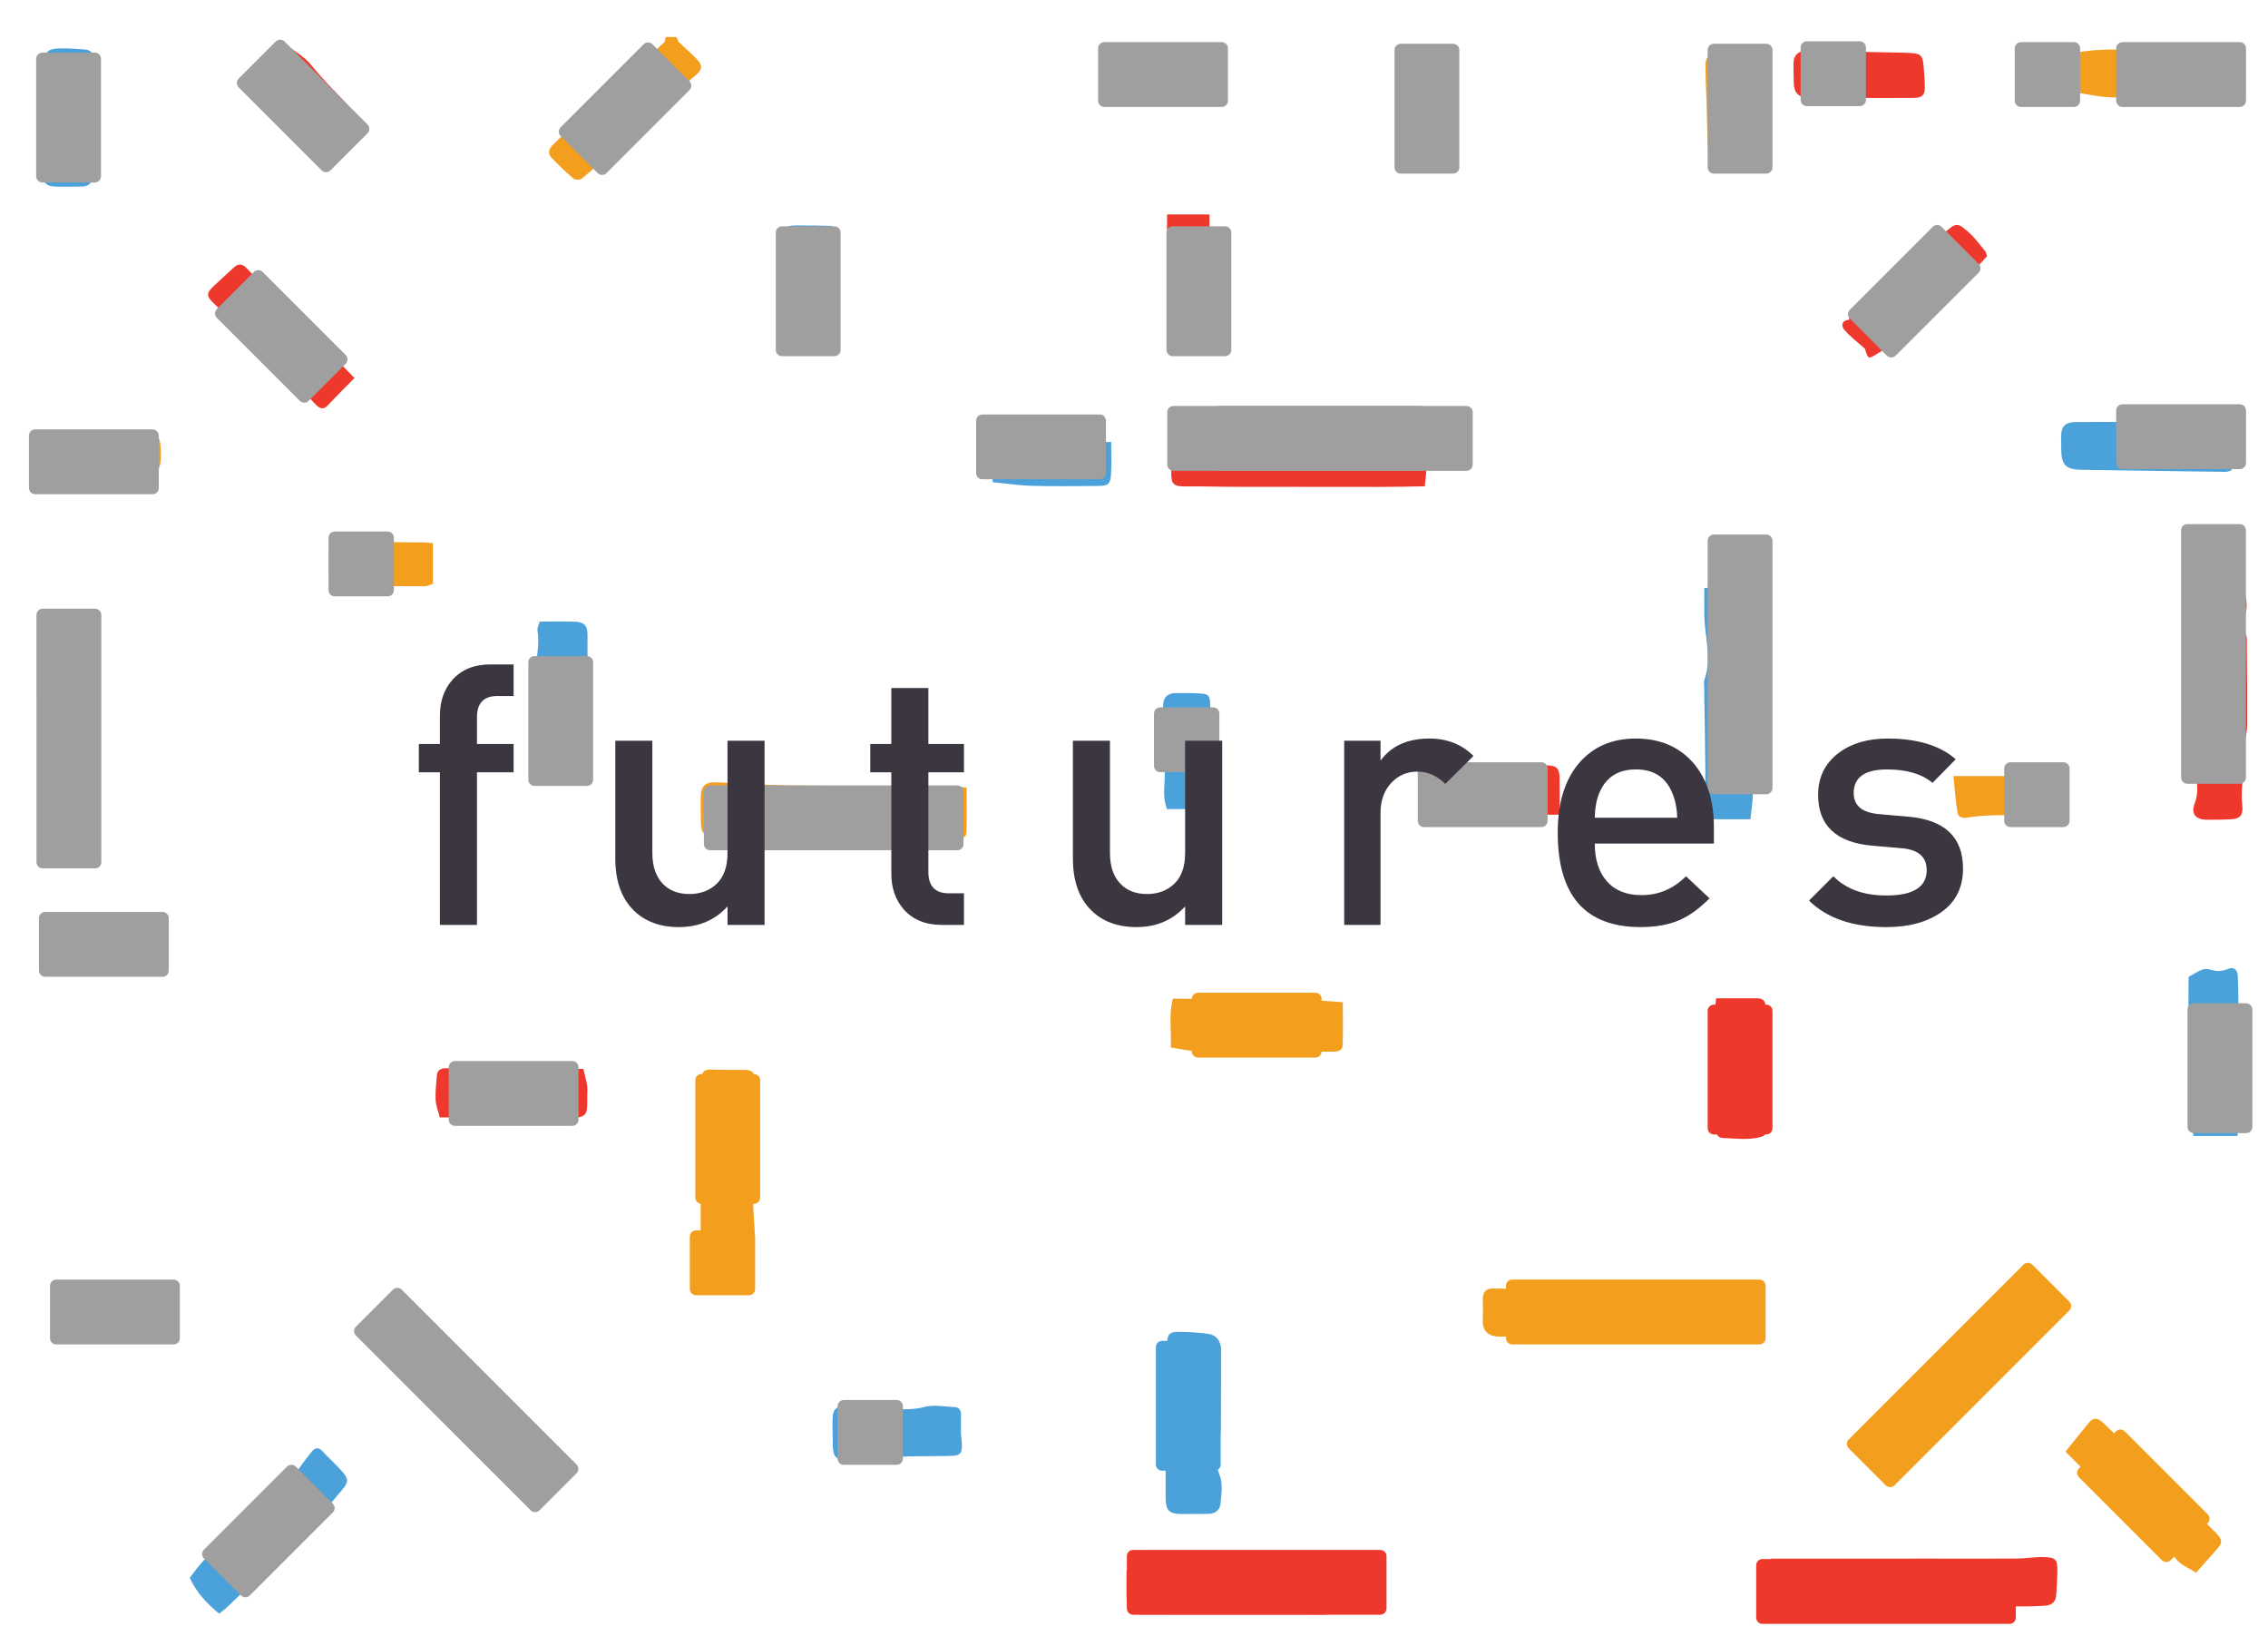 <?xml version="1.0" encoding="utf-8"?>
<!-- Generator: Adobe Illustrator 16.0.0, SVG Export Plug-In . SVG Version: 6.00 Build 0)  -->
<!DOCTYPE svg PUBLIC "-//W3C//DTD SVG 1.1//EN" "http://www.w3.org/Graphics/SVG/1.1/DTD/svg11.dtd">
<svg version="1.1" xmlns="http://www.w3.org/2000/svg" xmlns:xlink="http://www.w3.org/1999/xlink" x="0px" y="0px" width="250px"
	 height="180.333px" viewBox="0 0 250 180.333" enable-background="new 0 0 250 180.333" xml:space="preserve">
<g id="Layer_1">
	<g>
		<path fill-rule="evenodd" clip-rule="evenodd" fill="#EF382C" d="M247.699,79.995c0.023-2.978-0.01-5.957-0.033-8.936
			c-0.004-0.387,0.064-0.854-0.117-1.145c-0.482-0.761-0.357-1.444-0.066-2.216c0.166-0.437,0.186-0.963,0.137-1.434
			c-0.057-0.556-0.344-1.034-0.988-1.097c-1.598-0.156-3.197-0.235-4.928,0.061c0,0.427-0.002,0.665,0,0.905
			c0.021,4.883,0.041,9.766,0.068,14.648c0.01,1.414-0.205,2.895,0.141,4.225c0.336,1.282,0.445,2.383-0.02,3.629
			c-0.391,1.054,0.139,1.676,1.271,1.705c0.781,0.02,1.562-0.01,2.344-0.026c1.422-0.03,1.805-0.339,1.643-1.734
			c-0.232-2.023,0.447-4.009,0.133-6.022c-0.021-0.137,0.045-0.287,0.07-0.431C247.475,81.417,247.691,80.707,247.699,79.995z"/>
		<path fill-rule="evenodd" clip-rule="evenodd" fill="#EF382C" d="M193.684,110.021c-1.459,0.004-2.916,0.001-4.514,0.001
			c-0.061,0.589-0.154,1.104-0.158,1.62c-0.014,1.901-0.01,3.801,0.012,5.702c0.025,2.343,0.088,4.686,0.109,7.028
			c0.004,0.57,0.189,1.027,0.768,1.044c1.537,0.041,3.102,0.312,4.518-0.233c0.098-0.153,0.146-0.192,0.146-0.233
			c0.02-4.688,0.037-9.374,0.047-14.061C194.615,110.273,194.271,110.02,193.684,110.021z"/>
		<path fill-rule="evenodd" clip-rule="evenodd" fill="#EF382C" d="M34.392,14.435c0.916,0.891,1.418,0.789,2.441,0.027
			c0.463-0.345,0.902-0.726,1.32-1.122c0.814-0.773,0.797-1.1,0.039-1.91c-1.309-1.4-2.676-2.76-3.879-4.249
			c-0.779-0.965-1.795-1.501-2.768-2.227c-1.158,0.972-2.248,1.886-3.49,2.928C30.263,10.181,32.269,12.368,34.392,14.435z"/>
		<path fill-rule="evenodd" clip-rule="evenodd" fill="#EF382C" d="M52.858,153.189c-1.844-1.962-3.754-3.861-5.605-5.819
			c-0.791-0.837-1.48-1.773-2.264-2.621c-0.529-0.575-1.047-1.222-1.953-1.259c-1.023,0.949-2.051,1.902-3.219,2.985
			c0.555,0.673,1.004,1.304,1.541,1.848c1.17,1.186,2.439,2.274,3.564,3.499c1.629,1.769,3.145,3.639,4.746,5.433
			c1.289,1.446,2.623,2.854,3.959,4.258c0.723,0.758,1.08,0.843,1.746,0.28c0.934-0.789,1.787-1.67,2.658-2.496
			c-0.402-0.59-0.652-1.058-0.996-1.448C55.661,156.279,54.286,154.709,52.858,153.189z"/>
		<path fill-rule="evenodd" clip-rule="evenodd" fill="#EF382C" d="M64.72,119.636c-0.088-0.562-0.248-1.111-0.418-1.836
			c-2.168,0-4.113,0.006-6.061-0.003c-3.008-0.013-6.018-0.02-9.025-0.07c-0.672-0.012-1.023,0.217-1.07,0.876
			c-0.059,0.876-0.176,1.757-0.127,2.628c0.035,0.638,0.291,1.265,0.455,1.918c0.973,0,1.754-0.002,2.535,0
			c2.389,0.011,4.777,0.015,7.166,0.037c1.463,0.015,2.93,0.165,4.385,0.068c2.189-0.145,2.186-0.214,2.17-2.448
			C64.728,120.415,64.778,120.018,64.72,119.636z"/>
		<path fill-rule="evenodd" clip-rule="evenodd" fill="#EF382C" d="M10.312,83.799c0.016-0.041-0.012-0.096-0.014-0.145
			c-0.076-1.72-0.184-3.438-0.215-5.159c-0.01-0.672,0.211-1.345,0.219-2.018c0.025-2.148,0.006-4.296-0.014-6.443
			c-0.012-1.174-0.256-1.435-1.459-1.496c-0.973-0.049-1.953-0.02-2.926-0.041c-0.664-0.016-1.006,0.286-1.025,0.947
			c-0.01,0.293-0.018,0.586-0.014,0.879c0.07,4.285,0.141,8.57,0.213,12.856c0.008,0.001,0.014,0.001,0.02,0.001
			c0,1.952-0.016,3.902,0.006,5.854c0.014,1.274,0.182,1.408,1.471,1.384c0.73-0.013,1.463-0.03,2.195-0.029
			c1.268,0.003,1.471-0.209,1.547-1.534C10.411,87.169,9.729,85.486,10.312,83.799z"/>
		<path fill-rule="evenodd" clip-rule="evenodd" fill="#EF382C" d="M29.704,32.066c-0.842-0.848-1.713-1.669-2.539-2.529
			c-0.463-0.482-0.891-0.52-1.377-0.069c-0.746,0.689-1.506,1.365-2.24,2.066c-0.787,0.749-0.812,1.072-0.098,1.78
			c2.73,2.715,5.479,5.412,8.219,8.12c1.053,1.041,2.123,2.065,3.135,3.146c0.535,0.57,0.918,0.551,1.432-0.01
			c0.873-0.947,1.797-1.846,2.838-2.908c-1.625-1.68-3.104-3.223-4.594-4.751C32.896,35.287,31.3,33.676,29.704,32.066z"/>
		<path fill-rule="evenodd" clip-rule="evenodd" fill="#EF382C" d="M225.251,171.601c-1.02-0.019-2.043,0.159-3.063,0.165
			c-3.209,0.021-6.417,0.001-9.624,0.003c-4.402,0-8.805,0.005-13.208,0.007c-1.31,0.002-2.621,0-4.119,0
			c0,1.562-0.049,2.967,0.021,4.367c0.034,0.704,0.657,1.049,1.497,1.028c2.442-0.06,4.887-0.11,7.33-0.172
			c1.853-0.046,3.702-0.142,5.555-0.145c2.094-0.001,4.188,0.086,6.281,0.116c2.388,0.034,4.775,0.059,7.161,0.07
			c0.782,0.004,1.566-0.028,2.346-0.08c0.725-0.048,1.184-0.41,1.226-1.184c0.046-0.83,0.114-1.657,0.13-2.487
			C226.811,171.866,226.624,171.625,225.251,171.601z"/>
		<path fill-rule="evenodd" clip-rule="evenodd" fill="#EF382C" d="M139.125,172.915c-2.496-0.066-4.991,0.064-7.483-0.012
			c-2.46-0.075-4.917-0.12-7.461,0.109c0,1.142-0.031,2.242,0.008,3.34c0.049,1.392,0.254,1.566,1.681,1.569
			c6.696,0.009,13.392,0.016,20.088,0.017c0.274,0,0.55-0.06,0.886-0.099c0-1.635,0-3.19,0-4.91
			C144.163,172.93,141.643,172.983,139.125,172.915z"/>
		<path fill-rule="evenodd" clip-rule="evenodd" fill="#EF382C" d="M170.48,84.349c-1.605,0.008-3.211,0.015-4.818,0.004
			c-1.213-0.008-2.426-0.042-3.641-0.058c-0.707-0.009-1.082,0.314-1.092,1.058c-0.012,0.778-0.1,1.558-0.105,2.336
			c-0.01,1.54,0.508,2.071,2.096,2.089c2.387,0.025,4.773,0.007,7.158,0.007c0.531,0,1.064,0,1.836,0
			c0-1.484,0.02-2.783-0.004-4.082C171.893,84.651,171.539,84.345,170.48,84.349z"/>
		<path fill-rule="evenodd" clip-rule="evenodd" fill="#EF382C" d="M155.83,48.197c-2.189-0.01-4.377,0.023-6.566,0.016
			c-5.115-0.021-10.232-0.059-15.348-0.083c-1.217-0.007-2.432,0.01-3.646,0.014c-0.547,0-1.15-0.009-1.314,0.64
			c-0.223,0.881-0.461,1.799,0.201,2.628c-0.016,0.146-0.041,0.291-0.045,0.438c-0.045,1.565,0.211,1.787,1.756,1.76
			c1.465-0.026,2.93,0.035,4.395,0.039c5.625,0.011,11.248,0.019,16.873,0.015c1.602-0.002,3.205-0.044,4.912-0.068
			c0.229-1.715,0.264-3.277,0.002-4.848C156.846,48.115,156.297,48.199,155.83,48.197z"/>
		<path fill-rule="evenodd" clip-rule="evenodd" fill="#EF382C" d="M133.322,37.306c0-4.557,0-9.063,0-13.671
			c-1.627,0-3.148,0-4.678,0c0,4.693,0,9.197,0,13.705C130.266,37.834,131.738,37.497,133.322,37.306z"/>
		<path fill-rule="evenodd" clip-rule="evenodd" fill="#EF382C" d="M204.408,34.642l-0.01,0.009c-0.389-0.001-0.6,0.175-0.566,0.583
			l-0.014,0.016c-0.842,0.047-0.877,0.677-0.521,1.093c0.664,0.773,1.502,1.398,2.268,2.086l0.006,0.006
			c0.352,1.151,0.361,1.166,1.242,0.621c0.73-0.453,1.492-0.883,2.129-1.449c0.596-0.527,1.041-1.218,1.555-1.837
			c2.814-2.566,6.053-4.666,8.539-7.544c-0.096-0.265-0.113-0.425-0.199-0.531c-0.551-0.664-1.055-1.379-1.684-1.957
			c-1.389-1.275-1.498-1.238-2.859-0.05c-3.145,2.745-6.211,5.578-9.309,8.375C204.559,34.023,204.406,34.257,204.408,34.642z"/>
		<path fill-rule="evenodd" clip-rule="evenodd" fill="#EF382C" d="M199.406,10.777c1.854,0.016,3.707,0.004,5.562,0.004
			c0,0.005,0,0.009,0,0.014c2.002,0,4.004,0.013,6.004-0.006c0.922-0.01,1.217-0.324,1.205-1.233
			c-0.006-0.536-0.049-1.072-0.088-1.607c-0.152-2.067-0.154-2.067-2.283-2.14c-0.047-0.002-0.098-0.006-0.145-0.006
			c-2.279-0.044-4.557-0.094-6.834-0.131c-1.303-0.021-2.605-0.021-3.908-0.04c-0.639-0.008-1.178,0.461-1.207,1.158
			c-0.033,0.779,0.002,1.562,0.016,2.343C197.748,10.243,198.264,10.767,199.406,10.777z"/>
	</g>
	<path fill-rule="evenodd" clip-rule="evenodd" fill="#F49E1E" d="M83.187,119.484c0.012-0.195-0.006-0.391-0.002-0.586
		c0.008-0.67-0.332-0.982-0.992-0.981c-0.781,0.003-1.562-0.012-2.346-0.008c-2.387,0.012-2.578-0.577-2.59,2.508
		c-0.021,6.101-0.025,12.202-0.025,18.304c0,0.329,0.092,0.66,0.166,1.155c1.715,0.157,3.4,0.104,5.322,0.023
		c0.145-0.881,0.275-1.64,0.391-2.401c0.293-1.931-0.232-3.84-0.047-5.797C83.45,127.645,82.913,123.558,83.187,119.484z"/>
	<path fill-rule="evenodd" clip-rule="evenodd" fill="#F49E1E" d="M129.287,110.061c-0.484,1.832-0.139,3.561-0.232,5.38
		c1.018,0.153,1.912,0.371,2.814,0.405c1.805,0.069,3.611,0.041,5.416,0.045c3.17,0.004,6.344-0.002,9.516,0.008
		c0.57,0.003,1.174-0.01,1.199-0.732c0.053-1.549,0.016-3.102,0.016-4.713C141.676,109.925,135.523,110.148,129.287,110.061z"/>
	<path fill-rule="evenodd" clip-rule="evenodd" fill="#F49E1E" d="M228.217,5.936c0,1.374,0,2.716,0,4.161
		c1.654,0.244,3.066,0.587,4.488,0.632c2.98,0.098,5.963,0.048,8.947,0.038c1.594-0.003,3.189-0.046,4.879-0.072
		c0-1.658,0-3.14,0-4.698c-3.709-0.175-7.295-0.412-10.887-0.491C233.176,5.449,230.684,5.344,228.217,5.936z"/>
	<path fill-rule="evenodd" clip-rule="evenodd" fill="#F49E1E" d="M105.433,86.689c-5.818-0.042-11.635-0.073-17.451-0.117
		c-1.158-0.008-2.316-0.039-3.475-0.087c-1.895-0.079-3.789-0.208-5.684-0.263c-1.111-0.033-1.562,0.46-1.578,1.604
		c-0.014,0.88-0.004,1.76,0.012,2.641c0.025,1.394,0.221,1.612,1.59,1.619c6.994,0.039,13.986,0.058,20.98,0.1
		c1.855,0.011,3.713,0.035,5.564,0.142c0.83,0.051,1.121,0.015,1.145-0.726c0.049-1.552,0.014-3.106,0.014-4.789
		C106.003,86.75,105.718,86.692,105.433,86.689z M81.804,89.509c-0.549,0.347-1.133,0.639-1.738,0.969
		c-0.176-0.163-0.395-0.271-0.414-0.409c-0.031-0.211-0.002-0.556,0.133-0.644c0.432-0.286,0.91-0.517,1.398-0.687
		c0.162-0.057,0.463,0.093,0.604,0.241C81.884,89.08,81.886,89.458,81.804,89.509z"/>
	<path fill-rule="evenodd" clip-rule="evenodd" fill="#F49E1E" d="M37.722,59.704c-0.24-0.001-0.543-0.05-0.713,0.07
		c-0.291,0.204-0.686,0.509-0.715,0.802c-0.092,0.913-0.084,1.845-0.016,2.762c0.057,0.755,0.594,1.217,1.34,1.225
		c3.07,0.03,6.139,0.044,9.209,0.043c0.275,0,0.549-0.149,0.896-0.253c0-1.476,0-2.918,0-4.494
		c-0.443-0.038-0.682-0.073-0.918-0.076C43.778,59.752,40.751,59.727,37.722,59.704z"/>
	<path fill-rule="evenodd" clip-rule="evenodd" fill="#F49E1E" d="M215.77,89.537c0.064,0.416,0.402,0.672,0.99,0.577
		c1.1-0.175,2.223-0.25,3.34-0.273c1.504-0.033,3.008,0.033,4.51,0.03c0.363,0,0.729-0.101,1.078-0.154c0-1.445,0-2.75,0-4.189
		c-3.502,0-6.838,0-10.365,0C215.473,86.959,215.564,88.257,215.77,89.537z"/>
	<path fill-rule="evenodd" clip-rule="evenodd" fill="#F49E1E" d="M76.849,6.555c-0.627-0.663-1.336-1.247-1.988-1.891
		c-0.146-0.146-0.203-0.389-0.301-0.587c-0.393,0-0.783,0-1.174,0c-0.062,0.209-0.057,0.49-0.195,0.616
		c-1.518,1.416-3.062,2.808-4.596,4.207c-2.145,1.957-4.291,3.913-6.43,5.874c-0.432,0.396-0.836,0.818-1.258,1.226
		c-0.461,0.448-0.531,0.958-0.084,1.417c0.768,0.791,1.561,1.561,2.402,2.27c0.182,0.154,0.715,0.147,0.904-0.007
		c1.066-0.877,2.111-1.79,3.104-2.75c1.178-1.143,2.238-2.412,3.459-3.509c1.967-1.771,4.023-3.442,6.037-5.166
		C77.413,7.668,77.466,7.211,76.849,6.555z"/>
	<path fill-rule="evenodd" clip-rule="evenodd" fill="#F49E1E" d="M192.645,141.943c-2.737-0.017-5.478-0.098-8.21-0.009
		c-4.728,0.154-9.468-0.384-14.182,0.306c-0.188,0.027-0.387-0.048-0.58-0.056c-1.702-0.07-3.402-0.174-5.102-0.186
		c-0.815-0.005-1.144,0.452-1.124,1.208c0.02,0.72,0.03,1.441-0.006,2.159c-0.061,1.205,0.468,1.853,1.653,1.933
		c0.339,0.021,0.683-0.006,1.024-0.006c2.966-0.007,5.932-0.014,8.897-0.017c2.933-0.003,5.865,0,8.798,0
		c0.488-0.002,0.976-0.002,1.465-0.002c2.539,0.002,5.08,0.019,7.62-0.004c1-0.009,1.279-0.353,1.238-1.348
		c-0.035-0.879-0.072-1.756-0.104-2.633C193.992,142.122,193.83,141.949,192.645,141.943z"/>
	<path fill-rule="evenodd" clip-rule="evenodd" fill="#F49E1E" d="M220.295,143.021c-0.245,0.399-0.52,0.798-0.852,1.124
		c-0.72,0.704-1.529,1.318-2.224,2.045c-2.811,2.939-5.308,6.165-8.266,8.974c-0.639,0.608-1.073,1.429-1.595,2.138
		c1.226,1.156,2.298,2.169,3.519,3.319c2.414-2.595,4.763-4.973,6.944-7.495c2.169-2.511,4.758-4.658,6.702-7.518
		c-1.048-1.006-1.992-1.969-3.001-2.86C220.964,142.254,220.688,142.377,220.295,143.021z"/>
	<path fill-rule="evenodd" clip-rule="evenodd" fill="#F49E1E" d="M235.779,160.597c-1.315-1.282-2.641-2.556-3.978-3.814
		c-0.591-0.556-1.068-0.556-1.512-0.024c-0.826,0.991-1.627,2.002-2.613,3.222c1.452,1.406,2.815,2.94,4.399,4.195
		c1.116,0.882,2.1,1.879,3.114,2.848c1.071,1.022,1.805,2.367,3,3.286c0.494,0.381,1.166,0.658,1.448,1.157
		c0.57,1.011,1.575,1.271,2.431,1.862c0.695-0.785,1.325-1.52,1.98-2.231c1.058-1.149,1.065-1.335-0.099-2.481
		C241.231,165.938,238.509,163.264,235.779,160.597z"/>
	<path fill-rule="evenodd" clip-rule="evenodd" fill="#F49E1E" d="M17.757,141.442c-0.963,0.131-1.936,0.239-2.906,0.253
		c-2.246,0.033-4.496,0.003-6.744,0.004c-0.439,0.001-0.879,0.024-1.314,0.065c-0.75,0.07-1.154,0.47-1.129,1.25
		c0.023,0.586,0.039,1.173,0.053,1.759c0.045,1.791,0.402,2.162,2.156,2.167c3.324,0.009,6.646,0.015,9.971,0
		c0.516-0.003,1.031-0.128,1.836-0.236c-0.232-1.703-0.395-3.175-0.652-4.63C18.909,141.417,18.362,141.361,17.757,141.442z"/>
	<path fill-rule="evenodd" clip-rule="evenodd" fill="#F49E1E" d="M16.591,106.729c0.852-0.015,1.062-0.278,1.123-1.178
		c0.059-0.826,0.049-1.655,0.08-2.483c0.049-1.318-0.26-1.677-1.561-1.693c-1.559-0.021-3.119-0.006-4.68-0.006c0,0,0-0.002,0-0.004
		c-1.656,0-3.314-0.016-4.971,0.008c-0.955,0.015-1.428,0.47-1.463,1.412c-0.035,0.876-0.025,1.756,0.012,2.632
		c0.035,0.819,0.551,1.373,1.371,1.375C9.866,106.799,13.228,106.779,16.591,106.729z"/>
	<path fill-rule="evenodd" clip-rule="evenodd" fill="#F49E1E" d="M14.927,52.402c2.508,0.049,2.881-0.311,2.793-2.834
		c-0.057-1.602-0.352-1.936-2.006-1.946c-3.42-0.027-6.844-0.052-10.264-0.07c-0.432-0.003-0.863,0.035-1.541,0.066
		c0,1.105-0.012,2.025,0.004,2.945c0.02,1.495,0.41,1.888,1.924,1.883C8.866,52.435,11.897,52.345,14.927,52.402z"/>
	<path fill-rule="evenodd" clip-rule="evenodd" fill="#F49E1E" d="M188.193,14.482c0.033,1.192,0.066,2.385,0.506,3.598
		c1.199,0,2.32,0.018,3.441-0.005c0.854-0.019,1.111-0.248,1.189-1.136c0.064-0.728,0.049-1.464,0.037-2.197
		c-0.039-2.582-0.096-5.165-0.139-7.746c-0.012-0.673-0.305-1.041-1.072-1.084c-0.975-0.057-1.957-0.054-2.934-0.013
		c-0.785,0.032-1.215,0.414-1.223,1.161c-0.014,1.366,0.068,2.735,0.107,4.103C188.139,12.269,188.162,13.375,188.193,14.482z"/>
	<path fill-rule="evenodd" clip-rule="evenodd" fill="#E04C9B" d="M80.065,90.478c-0.176-0.163-0.395-0.271-0.414-0.409
		c-0.031-0.211-0.002-0.556,0.133-0.644c0.432-0.286,0.91-0.517,1.398-0.687c0.162-0.057,0.463,0.093,0.604,0.241
		c0.098,0.1,0.1,0.478,0.018,0.529C81.255,89.856,80.671,90.148,80.065,90.478z"/>
	<path fill="#4BA1D9" d="M134.556,157.447c0.038-2.879,0.034-5.759,0.034-8.638c-0.001-1.04-0.486-1.685-1.497-1.821
		c-1.059-0.144-2.135-0.199-3.205-0.208c-0.955-0.009-1.215,0.276-1.228,1.224c-0.008,0.632,0.126,1.265,0.105,1.896
		c-0.089,2.87-0.211,5.74-0.32,8.61c0.014,0.001,0.026,0.002,0.042,0.004c0,2.194-0.003,4.392,0,6.586
		c0.005,1.355,0.37,1.736,1.731,1.757c1.015,0.015,2.03-0.025,3.046-0.021c0.706,0.003,1.195-0.49,1.254-1.009
		c0.124-1.103,0.307-2.356-0.096-3.314c-0.425-1.018-0.324-1.842-0.137-2.793C134.435,158.973,134.547,158.206,134.556,157.447z"/>
	<path fill="#4BA1D9" d="M193.232,74.579c-0.35-2.228,0.475-4.472-0.328-6.647c-0.076-0.206,0.031-0.479,0.053-0.722
		c0.037-0.438,0.102-0.874,0.107-1.312c0.014-1.054-0.215-1.328-1.244-1.349c-0.828-0.017-1.658,0.06-2.484,0.112
		c-0.463,0.03-0.924,0.097-1.475,0.156c0,0.979,0.012,1.802,0,2.624c-0.043,2.504,0.908,5.007,0.004,7.515
		c-0.062,0.174-0.023,0.387-0.021,0.582c0.049,3.213,0.119,6.425,0.139,9.637c0.008,1.315-0.105,2.63-0.133,3.946
		c-0.014,0.556,0.072,1.143,0.805,1.159c1.404,0.031,2.809,0.009,4.291,0.009c0.105-1.038,0.254-1.857,0.26-2.676
		c0.018-2.271-0.049-4.544-0.035-6.815C193.184,78.722,193.547,76.599,193.232,74.579z"/>
	<path fill="#4BA1D9" d="M35.513,159.902c-0.41-0.439-0.791-0.336-1.109,0.037c-0.502,0.589-0.951,1.223-1.412,1.845
		c-0.172,0.231-0.266,0.61-0.482,0.7c-1.834,0.741-2.787,2.485-4.211,3.691c-2.064,1.754-3.893,3.787-5.791,5.734
		c-0.59,0.605-1.068,1.317-1.588,1.967c0.729,1.66,1.91,2.844,3.236,3.969c0.314-0.258,0.627-0.48,0.898-0.742
		c2.758-2.651,5.553-5.269,8.25-7.98c1.574-1.579,3.027-3.282,4.461-4.992c0.674-0.803,0.629-1.188-0.025-1.934
		C37.04,161.396,36.241,160.682,35.513,159.902z"/>
	<path fill="#4BA1D9" d="M229.5,51.777c5.273,0.068,10.547,0.157,15.82,0.226c0.221,0.004,0.445-0.105,0.631-0.154
		c0.668-3.602,0.668-3.602-0.221-4.962c-1.68,0-3.344,0.046-5.002-0.014c-1.832-0.064-3.66-0.279-5.492-0.333
		c-2.148-0.064-4.299-0.039-6.449-0.028c-1.137,0.007-1.588,0.48-1.59,1.59c-0.002,0.439,0.01,0.879,0.01,1.319
		C227.203,51.262,227.703,51.754,229.5,51.777z"/>
	<path fill="#4BA1D9" d="M245.539,106.801c-0.682,0.292-1.307,0.249-1.986,0.038c-0.27-0.084-0.631-0.059-0.893,0.053
		c-0.523,0.224-1.006,0.54-1.414,0.767c0,1.526-0.045,2.895,0.018,4.258c0.037,0.863,0.248,1.717,0.359,2.577
		c0.049,0.385,0.123,0.792,0.053,1.165c-0.203,1.095-0.121,2.162-0.023,3.265c0.121,1.4-0.061,2.825-0.061,4.24
		c0.002,0.658,0.125,1.317,0.199,2.028c1.637,0,3.09,0,4.844,0c0.041-0.802,0.107-1.52,0.109-2.236
		c0.012-3.421,0.02-6.841,0.01-10.262c-0.006-1.712-0.01-3.424-0.082-5.133C246.643,106.814,246.191,106.522,245.539,106.801z"/>
	<path fill="#4BA1D9" d="M9.327,5.448C8.401,5.386,7.474,5.308,6.548,5.332C5.276,5.364,4.874,5.746,4.845,7.018
		c-0.047,2.049-0.012,4.102-0.012,6.152c-0.02,0-0.037,0-0.057,0c0,1.904-0.006,3.81,0.002,5.715
		c0.008,1.442,0.232,1.668,1.715,1.691c0.869,0.013,1.74-0.004,2.609-0.024c0.617-0.014,1.037-0.381,1.125-0.947
		c0.111-0.7,0.104-1.423,0.104-2.136c0.012-3.616,0.01-7.231,0.016-10.848C10.349,5.925,10.038,5.495,9.327,5.448z"/>
	<path fill="#4BA1D9" d="M99.13,160.586c0.66-0.096,1.336-0.085,2.006-0.096c1.307-0.023,2.615,0.004,3.922-0.052
		c0.764-0.031,0.998-0.347,0.975-1.15c-0.01-0.486-0.08-0.972-0.104-1.256c0-0.84-0.01-1.476,0.002-2.111
		c0.008-0.459-0.182-0.81-0.635-0.835c-1.162-0.062-2.396-0.314-3.469-0.014c-1.068,0.301-2.131,0.209-3.156,0.28
		c-1.762,0.124-3.564-0.22-5.346-0.395c-0.957-0.095-1.51,0.298-1.543,1.258c-0.033,1.024-0.01,2.053,0.021,3.078
		c0.037,1.288,0.385,1.714,1.594,1.41C95.323,160.222,97.226,160.862,99.13,160.586z"/>
	<path fill="#4BA1D9" d="M113.731,53.542c2.439,0.062,4.879,0.035,7.32,0.014c1.146-0.01,1.365-0.212,1.422-1.364
		c0.057-1.108,0.012-2.221,0.012-3.487c-1.73,0.107-3.199-0.735-4.779-0.126c-0.297,0.114-0.676,0.035-1.018,0.021
		c-2.088-0.091-4.174-0.193-6.262-0.281c-0.666-0.028-0.996,0.34-1.002,0.981c-0.016,1.209-0.004,2.42-0.004,3.842
		C111.04,53.297,112.382,53.506,113.731,53.542z"/>
	<path fill="#4BA1D9" d="M159.5,7.712c-0.004-1.038-0.568-1.938-1.414-2.174c-1.172-0.328-2.479-0.428-3.744,0.022
		c0,4.123,0,8.194,0,12.52c1.449,0,2.666,0.025,3.881-0.008c0.984-0.025,1.449-0.591,1.404-1.586
		c-0.035-0.729-0.072-1.459-0.078-2.189C159.525,12.103,159.512,9.906,159.5,7.712z"/>
	<path fill="#4BA1D9" d="M128.641,89.164c1.516,0,2.969,0,4.609,0c0.061-0.752,0.143-1.329,0.143-1.907
		c0.016-2.589,0.006-5.18,0.006-7.771c0-0.634,0.033-1.271-0.002-1.905c-0.051-0.949-0.174-1.091-1.125-1.155
		c-0.875-0.06-1.756-0.044-2.633-0.043c-0.865,0.002-1.4,0.415-1.428,1.27c-0.039,1.266,0.049,2.533,0.076,3.801
		c0.035,1.732,0.18,3.475,0.053,5.196C128.273,87.562,128.338,88.363,128.641,89.164z"/>
	<path fill="#4BA1D9" d="M91.661,24.892c-1.324-0.02-2.582-0.06-3.84-0.052c-1.289,0.008-1.498,0.232-1.496,1.568
		c0.004,1.902,0.037,3.803,0.047,5.705c0.01,1.45,0.002,2.9,0.002,4.526c1.586,0.074,3.016,0.141,4.574,0.213
		c0.654-0.312,0.787-1.036,0.799-1.783c0.049-3.119,0.076-6.238,0.102-9.356C91.851,25.525,91.767,25.338,91.661,24.892z"/>
	<path fill="#4BA1D9" d="M60.308,85.552c1.248,0.026,2.502-0.128,3.857-0.21c0.041-0.623,0.092-1.097,0.098-1.57
		c0.018-1.512-0.033-3.025,0.043-4.534c0.049-0.954,0.369-1.896,0.4-2.849c0.074-2.145,0.051-4.292,0.055-6.438
		c0.002-1.005-0.367-1.405-1.398-1.437c-1.264-0.038-2.527-0.009-3.875-0.009c-0.096,0.368-0.291,0.698-0.242,0.989
		c0.426,2.565-0.918,5.134,0.068,7.721c0.213,0.559-0.113,1.329-0.205,2c-0.066,0.474-0.205,0.942-0.221,1.417
		c-0.037,1.121-0.031,2.245-0.023,3.367C58.87,85.118,59.171,85.525,60.308,85.552z"/>
	<path fill="#4BA1D9" d="M124.044,10.144c1.415,0.031,2.831,0.008,4.245,0.008c0,0.005,0,0.012,0,0.017
		c1.465,0,2.93,0.013,4.395-0.004c1.01-0.011,1.273-0.271,1.322-1.311c0.035-0.731,0.035-1.466,0.008-2.197
		c-0.037-0.933-0.266-1.254-1.234-1.273c-2.975-0.059-5.949-0.055-8.923-0.026c-0.789,0.008-1.121,0.399-1.178,1.204
		c-0.053,0.729-0.057,1.463-0.049,2.194C122.636,9.773,122.968,10.12,124.044,10.144z"/>
</g>
<g id="Layer_3">
	<path fill="#A09F9F" d="M99.529,160.75c0,0.378-0.308,0.686-0.687,0.686l-5.83,0c-0.379-0.001-0.687-0.308-0.687-0.687l0-5.773
		c0-0.379,0.307-0.686,0.687-0.686l5.83,0c0.378,0.001,0.686,0.307,0.686,0.686V160.75z"/>
	<path fill="#F49E1E" d="M83.241,142.058c0,0.378-0.308,0.686-0.687,0.686l-5.83,0c-0.379-0.001-0.687-0.308-0.687-0.687l0-5.773
		c0-0.379,0.307-0.686,0.687-0.686l5.83,0c0.378,0.001,0.686,0.307,0.686,0.686V142.058z"/>
	<path fill="#A09F9F" d="M134.408,84.414c0,0.378-0.308,0.686-0.687,0.686l-5.83,0c-0.379-0.001-0.687-0.308-0.687-0.687l0-5.773
		c0-0.379,0.307-0.686,0.687-0.686l5.83,0c0.378,0.001,0.686,0.307,0.686,0.686V84.414z"/>
	<path fill="#A09F9F" d="M43.418,65.036c0,0.378-0.308,0.686-0.687,0.686l-5.83,0c-0.379-0.001-0.687-0.308-0.687-0.687l0-5.773
		c0-0.379,0.307-0.686,0.687-0.686l5.83,0c0.378,0.001,0.686,0.307,0.686,0.686V65.036z"/>
	<path fill="#A09F9F" d="M229.289,11.102c0,0.378-0.308,0.686-0.687,0.686l-5.83,0c-0.379-0.001-0.687-0.308-0.687-0.687l0-5.773
		c0-0.379,0.307-0.686,0.687-0.686l5.83,0c0.378,0.001,0.686,0.307,0.686,0.686V11.102z"/>
	<path fill="#A09F9F" d="M205.685,11.011c0,0.378-0.308,0.686-0.687,0.686l-5.83,0c-0.379-0.001-0.687-0.308-0.687-0.687l0-5.773
		c0-0.379,0.307-0.686,0.687-0.686l5.83,0c0.378,0.001,0.686,0.307,0.686,0.686V11.011z"/>
	<path fill="#A09F9F" d="M228.125,90.464c0,0.378-0.308,0.686-0.687,0.686l-5.83,0c-0.379-0.001-0.687-0.308-0.687-0.687l0-5.773
		c0-0.379,0.307-0.686,0.687-0.686l5.83,0c0.378,0.001,0.686,0.307,0.686,0.686V90.464z"/>
	<path fill="#A09F9F" d="M246.891,44.555h-12.938c-0.379,0-0.686,0.307-0.687,0.686v5.773c0,0.378,0.307,0.686,0.687,0.686h12.937
		c0.379,0,0.686-0.308,0.686-0.686l0-5.773C247.576,44.862,247.27,44.555,246.891,44.555z"/>
	<path fill="#A09F9F" d="M169.906,84.005h-12.938c-0.379,0-0.686,0.307-0.687,0.686v5.773c0,0.378,0.307,0.686,0.687,0.686h12.937
		c0.379,0,0.686-0.308,0.686-0.686l0-5.773C170.591,84.312,170.285,84.005,169.906,84.005z"/>
	<path fill="#A09F9F" d="M246.891,4.643h-12.938c-0.379,0-0.686,0.307-0.687,0.686v5.773c0,0.378,0.307,0.686,0.687,0.686h12.937
		c0.379,0,0.686-0.308,0.686-0.686l0-5.773C247.576,4.95,247.27,4.643,246.891,4.643z"/>
	<path fill="#A09F9F" d="M134.67,4.643h-12.938c-0.379,0-0.686,0.307-0.687,0.686v5.773c0,0.378,0.307,0.686,0.687,0.686h12.937
		c0.379,0,0.686-0.308,0.686-0.686l0-5.773C135.355,4.95,135.049,4.643,134.67,4.643z"/>
	<path fill="#A09F9F" d="M213.051,24.995l-9.148,9.148c-0.268,0.268-0.268,0.703,0,0.971l4.082,4.083
		c0.268,0.267,0.703,0.268,0.971,0l9.148-9.147c0.268-0.269,0.268-0.703,0-0.97l-4.082-4.083
		C213.752,24.727,213.318,24.727,213.051,24.995z"/>
	<path fill="#A09F9F" d="M70.949,4.877L61.8,14.025c-0.268,0.268-0.268,0.703,0,0.971l4.082,4.083c0.268,0.267,0.703,0.268,0.971,0
		l9.148-9.147c0.268-0.269,0.268-0.703,0-0.97l-4.082-4.083C71.65,4.61,71.216,4.609,70.949,4.877z"/>
	<path fill="#A09F9F" d="M31.633,161.629l-9.148,9.148c-0.268,0.268-0.268,0.703,0,0.971l4.082,4.083
		c0.268,0.267,0.703,0.268,0.971,0l9.148-9.147c0.268-0.269,0.268-0.703,0-0.97l-4.082-4.083
		C32.334,161.362,31.9,161.361,31.633,161.629z"/>
	<path fill="#A09F9F" d="M63.085,116.934H50.147c-0.379,0-0.686,0.307-0.687,0.686v5.773c0,0.378,0.307,0.686,0.687,0.686h12.937
		c0.379,0,0.686-0.308,0.686-0.686l0-5.773C63.771,117.241,63.464,116.934,63.085,116.934z"/>
	<path fill="#F49E1E" d="M144.994,109.407h-12.938c-0.379,0-0.686,0.307-0.687,0.686v5.773c0,0.378,0.307,0.686,0.687,0.686h12.937
		c0.379,0,0.686-0.308,0.686-0.686l0-5.773C145.68,109.714,145.373,109.407,144.994,109.407z"/>
	<path fill="#A09F9F" d="M19.139,141.021H6.202c-0.379,0-0.686,0.307-0.687,0.686v5.773c0,0.378,0.307,0.686,0.687,0.686h12.937
		c0.379,0,0.686-0.308,0.686-0.686l0-5.773C19.825,141.328,19.518,141.021,19.139,141.021z"/>
	<path fill="#A09F9F" d="M17.917,100.504H4.98c-0.379,0-0.686,0.307-0.687,0.686v5.773c0,0.378,0.307,0.686,0.687,0.686h12.937
		c0.379,0,0.686-0.308,0.686-0.686l0-5.773C18.603,100.811,18.296,100.504,17.917,100.504z"/>
	<path fill="#A09F9F" d="M16.816,47.322H3.878c-0.379,0-0.686,0.307-0.687,0.686v5.773c0,0.378,0.307,0.686,0.687,0.686h12.937
		c0.379,0,0.686-0.308,0.686-0.686l0-5.773C17.501,47.629,17.195,47.322,16.816,47.322z"/>
	<path fill="#A09F9F" d="M121.224,45.678h-12.938c-0.379,0-0.686,0.307-0.687,0.686v5.773c0,0.378,0.307,0.686,0.687,0.686h12.937
		c0.379,0,0.686-0.308,0.686-0.686l0-5.773C121.909,45.985,121.603,45.678,121.224,45.678z"/>
	<path fill="#A09F9F" d="M248.277,124.195v-12.938c0-0.379-0.307-0.687-0.686-0.687h-5.773c-0.378,0-0.687,0.307-0.687,0.687v12.937
		c0,0.38,0.308,0.687,0.686,0.687h5.773C247.971,124.881,248.277,124.574,248.277,124.195z"/>
	<path fill="#A09F9F" d="M135.728,38.564V25.627c0-0.379-0.307-0.687-0.686-0.687h-5.773c-0.378,0-0.687,0.307-0.687,0.687v12.937
		c0,0.38,0.308,0.687,0.686,0.687h5.773C135.421,39.25,135.728,38.943,135.728,38.564z"/>
	<path fill="#A09F9F" d="M160.861,18.447V5.51c0-0.379-0.307-0.687-0.686-0.687h-5.773c-0.378,0-0.687,0.307-0.687,0.687v12.937
		c0,0.38,0.308,0.687,0.686,0.687h5.773C160.554,19.133,160.861,18.826,160.861,18.447z"/>
	<path fill="#A09F9F" d="M11.133,19.423V6.486c0-0.379-0.307-0.687-0.686-0.687H4.674c-0.378,0-0.687,0.307-0.687,0.687v12.937
		c0,0.38,0.308,0.687,0.686,0.687h5.773C10.827,20.109,11.133,19.802,11.133,19.423z"/>
	<path fill="#A09F9F" d="M38.104,39.124l-9.148-9.148c-0.268-0.268-0.703-0.269-0.97,0l-4.083,4.083
		c-0.268,0.267-0.269,0.702,0,0.971l9.147,9.147c0.269,0.269,0.703,0.268,0.971,0l4.082-4.082
		C38.373,39.825,38.373,39.392,38.104,39.124z"/>
	<path fill="#A09F9F" d="M40.51,13.721l-9.148-9.148c-0.268-0.268-0.703-0.269-0.97,0l-4.083,4.083
		c-0.268,0.267-0.269,0.702,0,0.971l9.147,9.147c0.269,0.269,0.703,0.268,0.971,0l4.082-4.082
		C40.778,14.423,40.778,13.989,40.51,13.721z"/>
	<path fill="#F49E1E" d="M243.355,166.894l-9.148-9.148c-0.268-0.268-0.703-0.269-0.97,0l-4.083,4.083
		c-0.268,0.267-0.269,0.702,0,0.971l9.147,9.147c0.269,0.269,0.703,0.268,0.971,0l4.082-4.082
		C243.624,167.595,243.624,167.162,243.355,166.894z"/>
	<path fill="#A09F9F" d="M195.38,18.447V5.51c0-0.379-0.307-0.687-0.686-0.687h-5.773c-0.378,0-0.687,0.307-0.687,0.687v12.937
		c0,0.38,0.308,0.687,0.686,0.687h5.773C195.074,19.133,195.38,18.826,195.38,18.447z"/>
	<path fill="#A09F9F" d="M92.66,38.564V25.627c0-0.379-0.307-0.687-0.686-0.687h-5.773c-0.378,0-0.687,0.307-0.687,0.687v12.937
		c0,0.38,0.308,0.687,0.686,0.687h5.773C92.353,39.25,92.66,38.943,92.66,38.564z"/>
	<path fill="#4BA1D9" d="M134.556,161.397v-12.938c0-0.379-0.307-0.687-0.686-0.687h-5.773c-0.378,0-0.687,0.307-0.687,0.687v12.937
		c0,0.38,0.308,0.687,0.686,0.687h5.773C134.25,162.083,134.556,161.776,134.556,161.397z"/>
	<path fill="#EF382C" d="M195.38,124.341v-12.938c0-0.379-0.307-0.687-0.686-0.687h-5.773c-0.378,0-0.687,0.307-0.687,0.687v12.937
		c0,0.38,0.308,0.687,0.686,0.687h5.773C195.074,125.026,195.38,124.72,195.38,124.341z"/>
	<path fill="#F49E1E" d="M83.793,131.989v-12.938c0-0.379-0.307-0.687-0.686-0.687h-5.773c-0.378,0-0.687,0.307-0.687,0.687v12.937
		c0,0.38,0.308,0.687,0.686,0.687h5.773C83.486,132.674,83.793,132.368,83.793,131.989z"/>
	<path fill="#A09F9F" d="M65.383,85.928V72.991c0-0.379-0.307-0.687-0.686-0.687h-5.773c-0.378,0-0.687,0.307-0.687,0.687v12.937
		c0,0.38,0.308,0.687,0.686,0.687h5.773C65.076,86.614,65.383,86.307,65.383,85.928z"/>
	<path fill="#F49E1E" d="M223.049,139.372l-19.267,19.267c-0.268,0.268-0.268,0.702,0,0.971l4.083,4.082
		c0.268,0.267,0.702,0.269,0.97,0l19.267-19.267c0.268-0.268,0.268-0.703,0-0.97l-4.082-4.083
		C223.751,139.104,223.316,139.104,223.049,139.372z"/>
	<path fill="#A09F9F" d="M105.524,86.561l-27.248,0c-0.379,0-0.686,0.307-0.687,0.686v5.773c0,0.378,0.307,0.686,0.687,0.686
		l27.247,0c0.379,0,0.686-0.308,0.686-0.686l0-5.773C106.21,86.868,105.903,86.561,105.524,86.561z"/>
	<path fill="#EF382C" d="M152.149,170.812l-27.248,0c-0.379,0-0.686,0.307-0.687,0.686v5.773c0,0.378,0.307,0.686,0.687,0.686
		l27.247,0c0.379,0,0.686-0.308,0.686-0.686l0-5.773C152.834,171.12,152.527,170.812,152.149,170.812z"/>
	<path fill="#EF382C" d="M221.519,171.817l-27.248,0c-0.379,0-0.686,0.307-0.687,0.686v5.773c0,0.378,0.307,0.686,0.687,0.686
		l27.247,0c0.379,0,0.686-0.308,0.686-0.686l0-5.773C222.205,172.125,221.897,171.817,221.519,171.817z"/>
	<path fill="#A09F9F" d="M247.568,85.691l-0.001-27.247c0-0.38-0.307-0.687-0.686-0.687h-5.773c-0.378,0-0.687,0.307-0.687,0.687
		l0.001,27.247c0,0.379,0.308,0.686,0.686,0.686l5.773,0.001C247.26,86.377,247.568,86.07,247.568,85.691z"/>
	<path fill="#A09F9F" d="M11.167,95.016l-0.001-27.247c0-0.38-0.307-0.687-0.686-0.687H4.707c-0.378,0-0.687,0.307-0.687,0.687
		l0.001,27.247c0,0.379,0.308,0.686,0.686,0.686l5.773,0.001C10.859,95.702,11.167,95.395,11.167,95.016z"/>
	<path fill="#A09F9F" d="M195.381,86.847L195.38,59.6c0-0.38-0.307-0.687-0.686-0.687h-5.773c-0.378,0-0.687,0.307-0.687,0.687
		l0.001,27.247c0,0.379,0.308,0.686,0.686,0.686l5.773,0.001C195.073,87.533,195.381,87.226,195.381,86.847z"/>
	<path fill="#A09F9F" d="M63.552,161.397l-19.267-19.266c-0.269-0.269-0.702-0.269-0.97,0l-4.083,4.083
		c-0.267,0.267-0.269,0.702,0,0.971L58.5,166.45c0.268,0.268,0.702,0.267,0.969,0l4.083-4.082
		C63.82,162.099,63.82,161.665,63.552,161.397z"/>
	<path fill="#F49E1E" d="M193.938,141.02l-27.248,0c-0.379,0-0.686,0.307-0.687,0.686v5.773c0,0.378,0.307,0.686,0.687,0.686
		l27.247,0c0.379,0,0.686-0.308,0.686-0.686l0-5.773C194.624,141.327,194.316,141.02,193.938,141.02z"/>
	<path fill="#A09F9F" d="M161.652,44.742l-27.248,0c-0.379,0-0.686,0.307-0.687,0.686v5.773c0,0.378,0.307,0.686,0.687,0.686
		l27.247,0c0.379,0,0.686-0.308,0.686-0.686l0-5.773C162.338,45.049,162.031,44.742,161.652,44.742z"/>
	<path fill="#A09F9F" d="M156.602,44.742l-27.248,0c-0.379,0-0.686,0.307-0.687,0.686v5.773c0,0.378,0.307,0.686,0.687,0.686
		l27.247,0c0.379,0,0.686-0.308,0.686-0.686l0-5.773C157.288,45.049,156.98,44.742,156.602,44.742z"/>
</g>
<g id="Layer_2">
	<g>
		<path fill="#3C3640" d="M56.616,85.116h-4.042v16.816H48.49V85.116h-2.321v-3.123h2.321v-3.124c0-1.574,0.454-2.883,1.361-3.924
			c1.014-1.147,2.415-1.722,4.203-1.722h2.562v3.483h-1.801c-1.495,0-2.241,0.788-2.241,2.362v2.924h4.042V85.116z"/>
		<path fill="#3C3640" d="M84.278,101.933h-4.084v-2.042c-1.379,1.521-3.169,2.282-5.369,2.282c-2.068,0-3.726-0.613-4.972-1.842
			c-1.353-1.335-2.029-3.243-2.029-5.726V81.633h4.084v12.372c0,1.496,0.4,2.644,1.201,3.443c0.72,0.721,1.681,1.081,2.882,1.081
			c1.228,0,2.235-0.381,3.022-1.142c0.787-0.76,1.181-1.887,1.181-3.383V81.633h4.084V101.933z"/>
		<path fill="#3C3640" d="M106.256,101.933h-2.442c-1.788,0-3.189-0.573-4.203-1.722c-0.907-1.041-1.361-2.349-1.361-3.923V85.116
			h-2.321v-3.123h2.321v-6.167h4.084v6.167h3.923v3.123h-3.923v10.972c0,1.574,0.746,2.361,2.241,2.361h1.682V101.933z"/>
		<path fill="#3C3640" d="M134.719,101.933h-4.084v-2.042c-1.379,1.521-3.169,2.282-5.369,2.282c-2.068,0-3.726-0.613-4.972-1.842
			c-1.353-1.335-2.029-3.243-2.029-5.726V81.633h4.084v12.372c0,1.496,0.4,2.644,1.201,3.443c0.72,0.721,1.681,1.081,2.882,1.081
			c1.228,0,2.235-0.381,3.022-1.142c0.787-0.76,1.181-1.887,1.181-3.383V81.633h4.084V101.933z"/>
		<path fill="#3C3640" d="M162.419,83.314l-3.106,3.083c-0.915-0.907-1.938-1.361-3.066-1.361c-1.157,0-2.126,0.42-2.904,1.261
			c-0.78,0.841-1.17,1.942-1.17,3.304v12.332h-4.004v-20.3h4.004v2.202c1.174-1.628,2.975-2.442,5.403-2.442
			C159.522,81.393,161.138,82.033,162.419,83.314z"/>
		<path fill="#3C3640" d="M188.921,92.964H175.79c0,1.762,0.445,3.15,1.337,4.164c0.891,1.015,2.161,1.521,3.811,1.521
			c1.89,0,3.525-0.694,4.908-2.081l2.595,2.441c-1.095,1.095-2.176,1.882-3.243,2.362c-1.201,0.534-2.655,0.801-4.363,0.801
			c-6.085,0-9.127-3.47-9.127-10.41c0-3.256,0.773-5.799,2.321-7.628c1.548-1.828,3.644-2.742,6.285-2.742
			c2.669,0,4.79,0.907,6.365,2.723c1.494,1.762,2.242,4.111,2.242,7.047V92.964z M184.877,90.121
			c-0.026-1.041-0.212-1.962-0.558-2.763c-0.718-1.708-2.046-2.562-3.985-2.562c-1.967,0-3.309,0.854-4.026,2.562
			c-0.318,0.721-0.491,1.642-0.518,2.763H184.877z"/>
		<path fill="#3C3640" d="M216.382,95.728c0,2.055-0.781,3.643-2.342,4.764c-1.562,1.121-3.597,1.682-6.105,1.682
			c-3.71,0-6.552-0.975-8.526-2.923l2.682-2.682c1.388,1.414,3.336,2.121,5.845,2.121c2.963,0,4.444-0.935,4.444-2.802
			c0-1.442-0.908-2.243-2.723-2.403l-3.242-0.28c-4.004-0.347-6.005-2.215-6.005-5.605c0-1.922,0.746-3.457,2.241-4.604
			c1.414-1.067,3.216-1.602,5.404-1.602c3.283,0,5.791,0.761,7.526,2.282l-2.562,2.603c-1.174-0.987-2.842-1.481-5.004-1.481
			c-2.455,0-3.683,0.867-3.683,2.603c0,1.389,0.934,2.162,2.802,2.322l3.203,0.28C214.366,90.349,216.382,92.257,216.382,95.728z"/>
	</g>
</g>
</svg>
